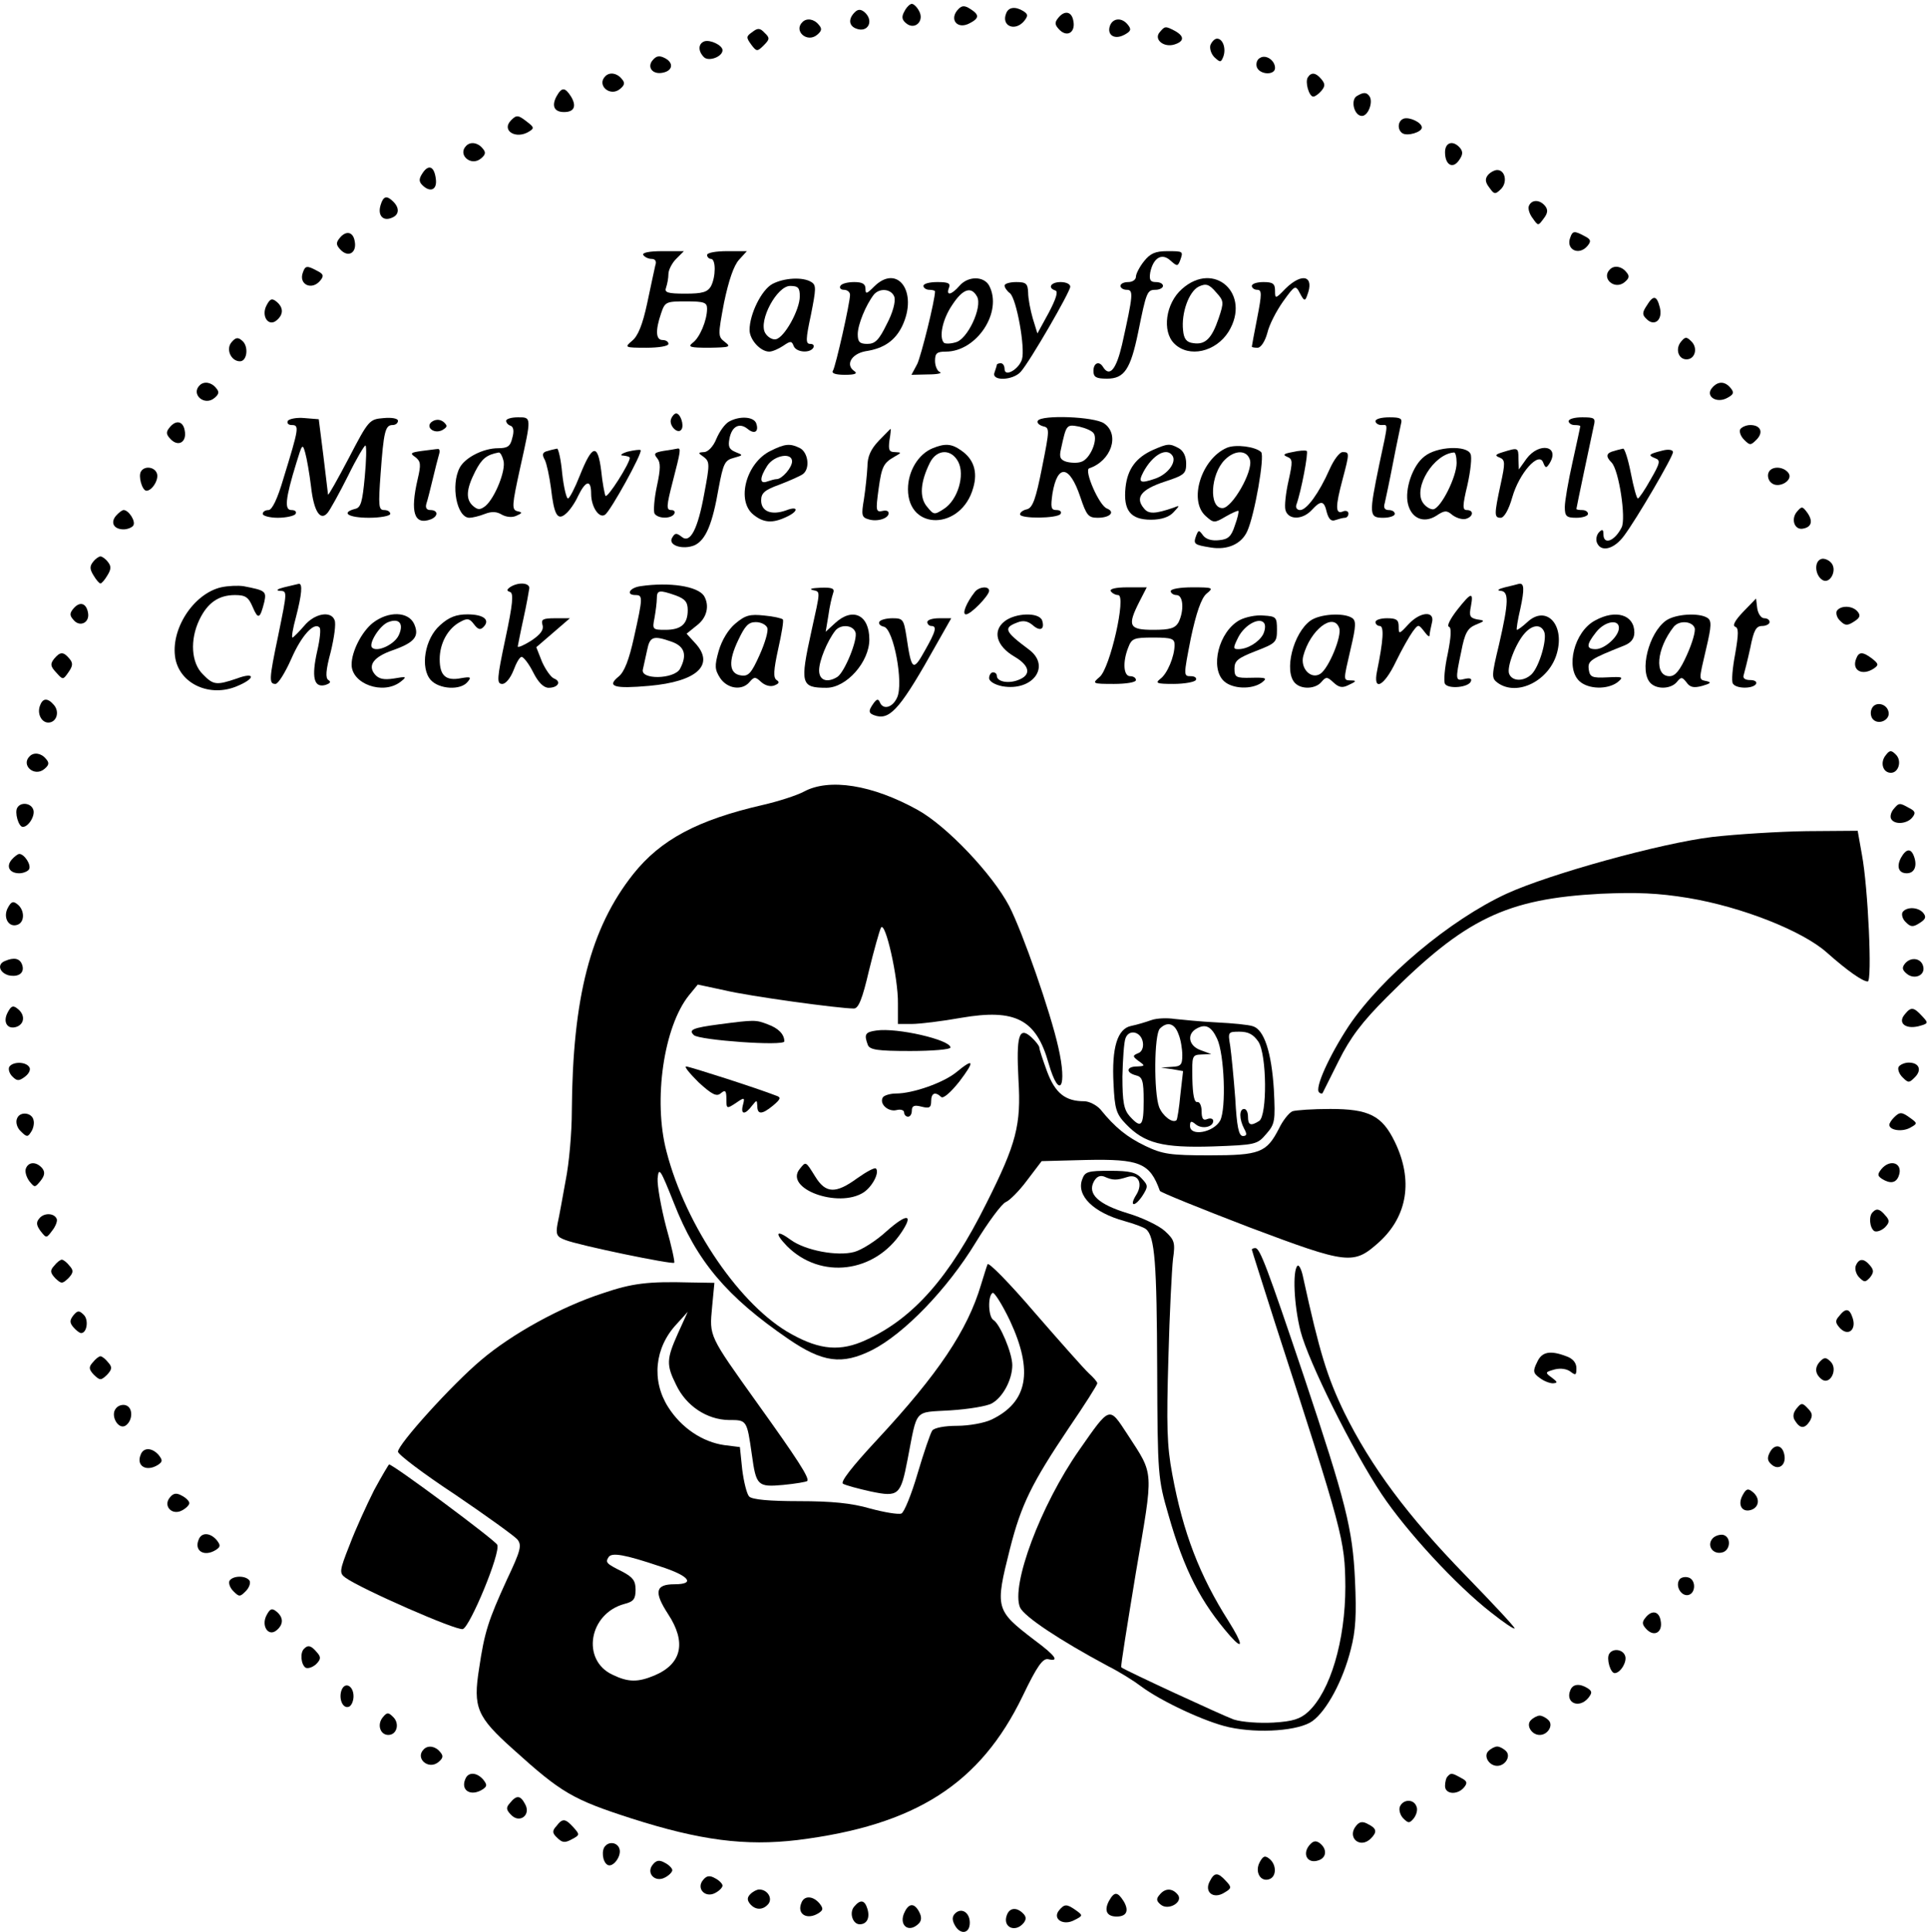 <?xml version="1.0" standalone="no"?>
<!DOCTYPE svg PUBLIC "-//W3C//DTD SVG 20010904//EN"
 "http://www.w3.org/TR/2001/REC-SVG-20010904/DTD/svg10.dtd">
<svg version="1.0" xmlns="http://www.w3.org/2000/svg"
 width="499pt" height="500pt" viewBox="0 0 499 500"
 preserveAspectRatio="xMidYMid meet">
<g transform="translate(0,500) scale(0.1,-0.1)"
fill="#000000" stroke="none">
<path d="M2341 4971 c-8 -14 -7 -22 4 -31 22 -19 48 5 34 31 -5 10 -14 19 -19
19 -5 0 -14 -9 -19 -19z"/>
<path d="M2481 4977 c-26 -26 -4 -55 29 -37 25 13 25 22 1 37 -14 9 -21 9 -30
0z"/>
<path d="M2212 4968 c-17 -17 -15 -35 4 -42 31 -12 47 21 21 43 -10 8 -17 7
-25 -1z"/>
<path d="M2604 4965 c-13 -32 23 -48 47 -19 10 13 10 17 -2 25 -21 13 -39 11
-45 -6z"/>
<path d="M2740 4955 c-11 -13 -11 -19 3 -33 20 -19 41 -5 35 24 -4 24 -22 28
-38 9z"/>
<path d="M2077 4943 c-24 -23 12 -55 38 -33 12 10 13 16 4 26 -12 15 -31 18
-42 7z"/>
<path d="M2873 4934 c-9 -24 11 -38 37 -24 17 9 19 14 9 26 -15 19 -38 18 -46
-2z"/>
<path d="M1947 4917 c-16 -11 -16 -14 -3 -32 14 -19 16 -19 33 -2 15 15 16 19
2 32 -12 13 -18 13 -32 2z"/>
<path d="M3001 4916 c-15 -18 11 -40 39 -31 25 8 26 21 1 35 -25 13 -26 13
-40 -4z"/>
<path d="M1823 4893 c-16 -6 -17 -25 -1 -41 12 -12 48 1 48 18 0 13 -32 28
-47 23z"/>
<path d="M3133 4884 c-3 -8 1 -23 10 -32 15 -14 17 -14 23 1 8 21 -1 47 -16
47 -6 0 -13 -7 -17 -16z"/>
<path d="M1689 4844 c-15 -18 0 -38 27 -32 25 5 28 25 6 37 -15 8 -23 7 -33
-5z"/>
<path d="M3261 4850 c-8 -4 -11 -15 -8 -24 8 -20 47 -21 47 -2 0 20 -24 36
-39 26z"/>
<path d="M1567 4803 c-24 -23 12 -55 38 -33 12 10 13 16 4 26 -12 15 -31 18
-42 7z"/>
<path d="M3385 4800 c-8 -12 3 -50 14 -50 5 0 14 7 21 15 10 12 10 18 0 30
-14 17 -26 19 -35 5z"/>
<path d="M1440 4750 c-13 -25 -5 -40 20 -40 26 0 33 15 18 40 -16 25 -24 25
-38 0z"/>
<path d="M3511 4751 c-16 -11 -6 -51 14 -51 16 0 29 35 20 50 -8 12 -16 12
-34 1z"/>
<path d="M1323 4689 c-27 -27 13 -51 47 -29 13 8 12 11 -5 24 -24 19 -28 19
-42 5z"/>
<path d="M3633 4693 c-16 -6 -17 -29 -3 -38 13 -8 50 3 50 15 0 13 -32 28 -47
23z"/>
<path d="M1207 4623 c-24 -23 12 -55 38 -33 12 10 13 16 4 26 -12 15 -31 18
-42 7z"/>
<path d="M3740 4606 c0 -33 20 -44 36 -21 10 14 11 22 3 32 -18 21 -39 15 -39
-11z"/>
<path d="M1093 4551 c-9 -14 -9 -21 0 -30 20 -20 39 -13 35 16 -4 33 -19 39
-35 14z"/>
<path d="M3851 4547 c-8 -10 -7 -19 4 -33 12 -17 15 -18 30 -3 17 17 11 49
-10 49 -7 0 -18 -6 -24 -13z"/>
<path d="M985 4469 c-8 -26 6 -42 28 -33 20 7 22 25 5 42 -17 17 -26 15 -33
-9z"/>
<path d="M3957 4467 c-3 -7 2 -22 10 -32 14 -20 14 -20 28 -1 11 14 12 23 4
33 -14 17 -35 17 -42 0z"/>
<path d="M880 4385 c-11 -13 -11 -19 3 -33 20 -19 41 -5 35 24 -4 24 -22 28
-38 9z"/>
<path d="M4064 4385 c-12 -31 23 -48 45 -21 10 12 8 17 -8 25 -26 14 -31 14
-37 -4z"/>
<path d="M1665 4340 c3 -5 13 -10 21 -10 10 0 14 -6 10 -17 -2 -10 -12 -54
-21 -98 -12 -56 -24 -85 -39 -97 -20 -17 -20 -18 37 -18 31 0 57 4 57 10 0 6
-7 10 -15 10 -18 0 -19 25 -4 69 10 30 13 31 65 31 47 0 54 -3 54 -19 0 -30
-19 -75 -37 -88 -14 -11 -7 -13 43 -13 53 1 57 2 40 15 -18 14 -18 17 -2 102
12 57 25 96 39 111 l20 22 -51 0 c-29 0 -52 -4 -52 -10 0 -5 5 -10 10 -10 13
0 13 -46 0 -71 -9 -15 -22 -19 -66 -19 -47 0 -55 3 -50 16 3 9 6 24 6 35 0 10
9 28 20 39 l20 20 -56 0 c-34 0 -53 -4 -49 -10z"/>
<path d="M2961 4324 c-12 -15 -21 -33 -21 -40 0 -8 -9 -14 -20 -14 -11 0 -20
-4 -20 -10 0 -5 7 -10 16 -10 18 0 17 -12 -12 -142 -15 -64 -32 -85 -49 -58
-10 17 -25 11 -25 -10 0 -16 7 -20 35 -20 45 0 61 24 81 121 21 104 23 109 45
109 10 0 19 5 19 10 0 6 -8 10 -19 10 -14 0 -17 6 -14 25 8 38 30 51 52 31 17
-15 19 -16 25 -1 9 25 9 25 -33 25 -31 0 -44 -6 -60 -26z"/>
<path d="M784 4295 c-12 -31 23 -48 45 -21 10 12 8 17 -8 25 -26 14 -31 14
-37 -4z"/>
<path d="M4167 4303 c-24 -23 12 -55 38 -33 12 10 13 16 4 26 -12 15 -31 18
-42 7z"/>
<path d="M1999 4265 c-28 -15 -59 -78 -59 -119 0 -25 28 -56 51 -56 8 0 24 7
36 15 19 13 22 13 27 0 6 -17 42 -20 51 -5 3 6 0 10 -8 10 -12 0 -12 11 2 76
13 66 14 76 1 84 -22 14 -71 11 -101 -5z m71 -32 c0 -35 -40 -107 -62 -111 -9
-2 -22 6 -28 17 -17 32 31 121 65 121 21 0 25 -5 25 -27z"/>
<path d="M2262 4258 c-19 -19 -22 -20 -22 -5 0 12 -8 17 -29 17 -17 0 -33 -4
-36 -10 -3 -5 1 -10 9 -10 9 0 16 -6 16 -13 0 -21 -37 -184 -44 -196 -5 -7 6
-11 31 -11 25 0 33 3 25 9 -25 16 -9 45 28 52 48 7 77 28 95 65 42 88 -12 163
-73 102z m53 -27 c3 -12 -4 -40 -20 -70 -20 -41 -30 -51 -50 -51 -20 0 -25 5
-25 25 0 25 21 76 42 103 16 18 46 14 53 -7z"/>
<path d="M2483 4260 c-21 -24 -35 -26 -27 -5 5 12 -2 15 -30 15 -20 0 -36 -4
-36 -10 0 -5 7 -10 15 -10 8 0 15 -2 15 -4 0 -23 -36 -167 -46 -188 l-15 -28
43 1 c24 0 37 3 31 6 -7 2 -13 16 -13 29 0 20 5 24 28 24 80 0 148 103 112
171 -14 25 -55 25 -77 -1z m46 -28 c14 -27 -25 -111 -56 -118 -13 -4 -27 -4
-30 -1 -13 14 -4 60 21 97 28 43 50 50 65 22z"/>
<path d="M3059 4252 c-42 -37 -52 -109 -20 -141 38 -38 108 -22 141 31 59 97
-37 185 -121 110z m95 -76 c-18 -53 -35 -69 -66 -64 -17 2 -24 11 -26 33 -5
45 15 100 40 113 19 9 27 7 45 -14 21 -23 21 -26 7 -68z"/>
<path d="M3327 4253 c-26 -27 -27 -27 -27 -5 0 18 -6 22 -30 22 -16 0 -30 -4
-30 -10 0 -5 6 -10 14 -10 12 0 12 -11 0 -72 -8 -40 -14 -74 -14 -75 0 -2 7
-3 15 -3 8 0 19 16 25 38 5 22 24 58 41 82 31 43 32 43 44 20 10 -19 13 -20
18 -5 20 51 -12 61 -56 18z"/>
<path d="M2600 4261 c0 -5 6 -14 14 -20 17 -14 40 -142 31 -171 -8 -26 -45
-47 -45 -25 0 8 -4 15 -10 15 -5 0 -10 -2 -10 -4 0 -2 -3 -11 -6 -20 -9 -23
48 -21 68 2 24 27 128 207 128 220 0 7 -11 12 -25 12 -25 0 -35 -15 -13 -22 7
-3 1 -22 -18 -58 l-29 -53 -12 39 c-6 21 -12 51 -12 67 -1 23 -5 27 -31 27
-16 0 -30 -4 -30 -9z"/>
<path d="M690 4210 c-15 -28 5 -57 26 -39 18 15 18 33 0 48 -12 10 -17 8 -26
-9z"/>
<path d="M4262 4209 c-12 -18 -12 -24 0 -35 20 -20 42 -2 34 30 -8 32 -17 33
-34 5z"/>
<path d="M599 4114 c-15 -18 -1 -49 22 -49 19 0 23 39 6 53 -11 10 -17 9 -28
-4z"/>
<path d="M4351 4116 c-16 -19 -7 -46 14 -46 22 0 30 29 13 46 -13 13 -16 13
-27 0z"/>
<path d="M517 4003 c-24 -23 12 -55 38 -33 12 10 13 16 4 26 -12 15 -31 18
-42 7z"/>
<path d="M4431 3996 c-18 -21 11 -41 39 -26 17 9 19 14 9 26 -15 18 -33 18
-48 0z"/>
<path d="M1737 3916 c-7 -17 18 -42 27 -27 7 11 -3 41 -14 41 -4 0 -10 -6 -13
-14z"/>
<path d="M745 3911 c-3 -6 1 -11 10 -11 20 0 19 -7 -21 -137 -16 -55 -30 -83
-39 -83 -8 0 -15 -4 -15 -10 0 -5 18 -10 39 -10 22 0 43 5 46 10 3 6 -1 10
-11 10 -18 0 -16 28 13 122 15 49 16 51 23 26 4 -14 11 -54 15 -87 7 -64 24
-91 43 -68 6 7 30 50 53 96 22 45 43 80 45 78 3 -3 2 -40 -2 -82 -6 -64 -10
-79 -25 -82 -38 -10 -17 -23 36 -23 30 0 55 5 55 10 0 6 -7 10 -16 10 -14 0
-15 11 -9 93 8 110 12 127 31 127 8 0 14 5 14 11 0 6 -16 9 -37 7 -37 -3 -39
-5 -90 -103 -29 -55 -53 -98 -54 -95 0 3 -6 48 -12 100 l-12 95 -37 3 c-20 2
-39 -2 -43 -7z"/>
<path d="M1120 3910 c-22 -13 2 -35 25 -23 13 8 14 11 3 21 -9 7 -19 7 -28 2z"/>
<path d="M1310 3911 c0 -5 5 -11 12 -13 7 -3 9 -14 4 -31 -5 -22 -12 -27 -37
-27 -38 0 -85 -24 -99 -50 -24 -45 -8 -130 25 -130 7 0 25 4 40 10 18 7 31 6
44 -2 11 -6 26 -8 37 -3 16 7 17 9 3 12 -15 4 -14 15 7 111 30 135 30 132 -6
132 -16 0 -30 -4 -30 -9z m-7 -103 c7 -25 -22 -96 -46 -117 -14 -11 -20 -11
-32 -1 -20 17 -19 43 5 90 17 33 29 43 61 49 4 0 9 -9 12 -21z"/>
<path d="M1887 3909 c-11 -6 -25 -26 -33 -45 -8 -20 -22 -34 -32 -34 -16 -1
-16 -2 0 -13 15 -12 15 -19 1 -93 -17 -95 -37 -132 -59 -113 -13 10 -17 10
-24 -2 -13 -20 27 -33 58 -20 29 14 46 55 62 148 12 64 16 72 39 78 25 7 25 7
5 15 -17 7 -20 14 -16 35 6 32 26 42 47 25 18 -15 30 -7 22 15 -7 17 -43 19
-70 4z"/>
<path d="M2686 3911 c-3 -5 3 -11 13 -14 18 -4 18 -7 -2 -107 -16 -81 -24
-104 -39 -108 -10 -2 -18 -8 -18 -13 0 -12 97 -11 105 1 3 6 -1 10 -11 10 -14
0 -15 7 -10 43 13 77 44 74 72 -9 16 -48 21 -54 45 -54 32 0 46 15 24 24 -20
7 -60 99 -46 104 57 19 80 87 39 116 -25 18 -163 23 -172 7z m145 -33 c11 -17
-10 -66 -32 -73 -10 -4 -28 -3 -39 0 -16 5 -19 12 -14 33 14 64 14 64 47 58
17 -4 34 -11 38 -18z"/>
<path d="M3560 3910 c0 -5 7 -10 15 -10 18 0 19 11 -5 -101 -27 -131 -27 -139
10 -139 17 0 30 5 30 10 0 6 -7 10 -16 10 -10 0 -14 6 -10 18 2 9 12 55 21
102 9 47 19 93 21 103 4 14 -1 17 -30 17 -20 0 -36 -4 -36 -10z"/>
<path d="M4060 3910 c0 -5 7 -10 15 -10 8 0 15 -1 15 -3 0 -2 -9 -43 -20 -93
-11 -49 -20 -101 -20 -116 0 -24 4 -28 30 -28 17 0 30 5 30 10 0 6 -7 10 -15
10 -8 0 -15 1 -15 3 0 3 36 173 45 215 5 20 2 22 -30 22 -19 0 -35 -4 -35 -10z"/>
<path d="M440 3895 c-11 -13 -11 -19 3 -33 20 -19 41 -5 35 24 -4 24 -22 28
-38 9z"/>
<path d="M4504 3889 c-3 -6 1 -18 10 -27 15 -15 17 -15 32 0 19 19 11 38 -16
38 -10 0 -22 -5 -26 -11z"/>
<path d="M2275 3860 c-21 -22 -30 -41 -30 -68 -1 -20 -5 -58 -9 -84 -7 -41 -6
-47 12 -52 22 -7 52 2 52 16 0 5 -6 8 -14 6 -19 -4 -20 -2 -12 57 8 58 13 67
41 83 19 11 19 11 1 12 -15 0 -17 6 -14 30 3 17 4 30 3 30 -1 0 -14 -14 -30
-30z"/>
<path d="M1994 3833 c-63 -31 -89 -129 -44 -165 26 -21 49 -23 85 -6 33 15 32
30 -1 17 -37 -13 -64 -3 -64 26 0 19 9 27 48 41 26 10 53 22 60 27 19 14 14
55 -7 67 -26 13 -39 12 -77 -7z m56 -27 c0 -16 -26 -46 -40 -46 -5 0 -15 -3
-24 -6 -21 -8 -20 10 0 41 18 27 64 35 64 11z"/>
<path d="M2414 3840 c-37 -15 -64 -59 -64 -106 0 -109 139 -106 169 4 12 41 1
74 -31 96 -25 18 -42 19 -74 6z m66 -35 c18 -34 -1 -99 -37 -122 -25 -16 -26
-16 -44 6 -20 24 -17 64 8 114 18 35 55 36 73 2z"/>
<path d="M2985 3836 c-45 -20 -67 -50 -72 -98 -6 -59 13 -83 66 -83 27 0 47 7
58 19 17 18 17 19 0 12 -47 -16 -64 -17 -76 -2 -24 28 -8 49 52 69 52 17 57
21 57 47 0 19 -7 33 -19 40 -24 13 -29 12 -66 -4z m50 -16 c10 -17 -13 -48
-46 -59 -38 -13 -44 -10 -30 17 24 45 61 66 76 42z"/>
<path d="M3175 3841 c-66 -29 -99 -136 -55 -176 21 -19 23 -19 52 -2 17 10 32
16 33 15 2 -2 -2 -19 -9 -38 -9 -28 -17 -36 -41 -38 -18 -2 -33 2 -41 12 -11
15 -12 15 -18 0 -8 -22 -6 -24 38 -31 43 -7 79 9 94 42 19 41 46 195 36 205
-14 14 -66 21 -89 11z m60 -31 c9 -29 -46 -125 -71 -125 -36 0 -31 88 6 125
26 26 57 26 65 0z"/>
<path d="M1092 3833 c-29 -4 -32 -6 -17 -16 14 -11 15 -19 6 -57 -20 -86 -9
-120 34 -104 20 8 19 24 -1 24 -10 0 -14 6 -10 18 3 9 10 37 16 62 6 25 13 53
16 63 3 9 2 16 -3 15 -4 0 -23 -3 -41 -5z"/>
<path d="M1418 3833 c-14 -3 -16 -9 -8 -23 5 -10 12 -43 16 -73 8 -70 17 -85
38 -67 9 7 24 28 32 46 20 41 34 44 34 6 0 -34 21 -65 36 -54 14 9 98 161 92
167 -2 2 -17 0 -34 -4 -16 -5 -21 -10 -11 -10 9 -1 17 -3 17 -6 0 -14 -58
-106 -63 -98 -2 4 -8 34 -11 65 -9 71 -23 68 -55 -12 -13 -33 -27 -60 -31 -60
-4 0 -11 29 -15 65 -3 36 -10 64 -13 64 -4 -1 -15 -3 -24 -6z"/>
<path d="M1717 3833 c-23 -4 -26 -7 -16 -19 9 -11 9 -27 -1 -73 -7 -33 -9 -64
-6 -70 9 -14 43 -14 51 -1 3 6 0 10 -8 10 -13 0 -12 11 4 73 21 81 22 88 12
86 -5 -1 -21 -4 -36 -6z"/>
<path d="M3345 3830 c-22 -4 -26 -7 -14 -12 15 -6 15 -12 4 -62 -7 -31 -11
-65 -8 -76 7 -26 44 -26 68 0 24 26 32 25 39 -6 5 -18 12 -24 22 -20 9 3 20 6
25 6 5 0 9 5 9 11 0 6 -7 9 -15 5 -19 -7 -19 13 0 84 18 68 18 70 0 70 -8 0
-23 -20 -34 -45 -27 -61 -59 -105 -76 -105 -8 0 -12 6 -10 13 13 36 32 137 27
140 -4 2 -20 1 -37 -3z"/>
<path d="M3687 3819 c-31 -23 -52 -86 -43 -123 9 -38 41 -51 73 -31 21 14 27
15 41 3 10 -8 25 -13 35 -11 20 5 23 23 3 23 -11 0 -11 11 2 65 8 36 12 72 8
80 -9 23 -87 20 -119 -6z m83 -17 c0 -36 -40 -116 -60 -120 -8 -1 -21 7 -28
18 -24 39 29 125 81 129 4 1 7 -12 7 -27z"/>
<path d="M3890 3830 c-20 -6 -22 -9 -9 -14 15 -6 15 -14 3 -69 -17 -79 -17
-87 0 -87 9 0 21 21 30 53 18 63 69 120 80 90 6 -15 8 -15 16 -3 29 46 -26 57
-59 13 l-20 -28 -1 28 c0 29 -1 29 -40 17z"/>
<path d="M4178 3833 c-21 -5 -23 -14 -7 -30 19 -19 38 -145 26 -168 -18 -36
-47 -46 -47 -18 0 13 -3 14 -11 6 -7 -7 -9 -19 -6 -27 10 -26 44 -18 70 17 33
44 127 205 127 217 0 6 -12 8 -27 4 -36 -9 -39 -12 -19 -20 14 -5 13 -12 -12
-55 -15 -27 -30 -49 -33 -49 -3 0 -11 29 -18 65 -7 36 -16 64 -20 64 -3 -1
-14 -3 -23 -6z"/>
<path d="M365 3780 c-8 -12 3 -50 14 -50 15 0 33 30 27 45 -6 17 -32 20 -41 5z"/>
<path d="M4577 3776 c-3 -8 0 -20 8 -26 19 -16 59 8 43 27 -14 17 -45 17 -51
-1z"/>
<path d="M4651 3676 c-17 -20 -6 -49 16 -44 22 4 26 20 10 42 -12 16 -14 16
-26 2z"/>
<path d="M300 3665 c-15 -18 -5 -35 20 -35 10 0 22 5 25 10 7 11 -12 40 -25
40 -4 0 -13 -7 -20 -15z"/>
<path d="M241 3546 c-9 -11 -9 -19 1 -35 7 -12 15 -21 18 -21 3 0 11 9 18 21
10 16 10 24 1 35 -6 8 -15 14 -19 14 -4 0 -13 -6 -19 -14z"/>
<path d="M4713 3553 c-17 -6 -16 -38 1 -52 21 -18 44 25 24 44 -7 7 -19 11
-25 8z"/>
<path d="M572 3480 c-72 -17 -132 -110 -118 -185 13 -66 90 -100 159 -71 49
20 48 38 0 20 -53 -18 -61 -17 -88 11 -30 29 -34 89 -9 141 21 44 50 64 92 64
27 0 35 -5 46 -31 14 -33 19 -31 30 13 6 28 3 30 -54 41 -14 2 -40 1 -58 -3z"/>
<path d="M735 3480 c-16 -4 -22 -8 -12 -9 21 -1 21 2 -3 -116 -24 -114 -24
-125 -7 -125 7 0 25 29 41 65 26 60 59 96 73 81 4 -3 1 -31 -6 -61 -15 -67 -9
-95 20 -88 13 4 17 8 9 13 -8 5 -7 25 6 73 9 37 14 73 10 82 -9 25 -52 18 -79
-15 -14 -16 -28 -30 -30 -30 -3 0 1 24 9 53 15 58 18 88 7 86 -5 -1 -21 -5
-38 -9z"/>
<path d="M1321 3481 c-10 -7 -10 -10 -1 -13 10 -3 7 -32 -12 -121 -22 -104
-23 -117 -8 -117 9 0 21 15 29 35 7 19 16 35 21 35 5 0 19 -18 30 -40 13 -26
27 -40 40 -40 24 0 34 16 14 24 -8 3 -22 23 -31 43 l-15 38 43 37 44 38 -38 0
c-32 0 -37 -3 -33 -17 4 -13 -5 -25 -29 -41 -19 -12 -35 -19 -35 -15 1 5 7 37
15 73 8 36 14 71 15 78 0 14 -28 16 -49 3z"/>
<path d="M1658 3483 c-29 -4 -39 -23 -13 -23 19 0 19 -6 -4 -109 -13 -59 -25
-90 -40 -102 -32 -26 -11 -32 79 -24 125 11 172 55 118 112 l-21 23 26 21 c27
20 34 52 19 77 -17 25 -89 36 -164 25z m91 -24 c24 -9 31 -17 31 -38 0 -36
-17 -51 -58 -51 -33 0 -34 1 -28 31 3 17 6 40 6 50 0 22 6 23 49 8z m-10 -120
c33 -12 40 -34 21 -70 -15 -27 -104 -29 -96 -1 2 9 7 32 11 50 7 35 16 38 64
21z"/>
<path d="M3895 3480 c-16 -4 -22 -8 -12 -9 23 -1 22 -29 -3 -138 -20 -83 -20
-88 -4 -100 51 -37 135 6 154 78 20 74 -29 124 -77 79 -12 -11 -24 -20 -27
-20 -2 0 2 25 9 55 11 51 10 67 -4 64 -3 -1 -19 -5 -36 -9z m102 -116 c7 -20
-13 -89 -33 -109 -20 -19 -50 -19 -58 1 -7 17 17 80 41 106 20 22 42 23 50 2z"/>
<path d="M2103 3473 c21 -5 21 2 -3 -107 -30 -136 -27 -146 39 -146 52 0 111
67 111 125 0 64 -43 84 -88 43 l-25 -23 7 42 c3 23 9 48 12 57 5 13 -1 16 -32
15 -22 -1 -31 -3 -21 -6z m111 -109 c7 -18 -28 -104 -47 -116 -26 -16 -47 -9
-47 17 0 25 21 76 42 103 14 17 45 15 52 -4z"/>
<path d="M2523 3468 c-22 -28 -34 -58 -23 -58 13 0 60 49 60 61 0 13 -26 11
-37 -3z"/>
<path d="M2875 3470 c3 -5 12 -10 19 -10 22 0 -21 -190 -48 -212 -20 -17 -19
-18 37 -18 31 0 57 4 57 10 0 6 -7 10 -15 10 -17 0 -20 36 -5 74 9 24 15 26
65 26 48 0 55 -3 55 -19 0 -30 -19 -75 -37 -88 -14 -11 -9 -13 34 -13 29 0 55
5 58 10 3 6 -3 10 -13 10 -19 0 -19 1 0 98 14 66 27 103 40 115 20 16 18 17
-36 17 -31 0 -56 -4 -56 -10 0 -5 7 -10 15 -10 18 0 20 -41 5 -71 -9 -15 -22
-19 -65 -19 -63 0 -68 10 -36 73 l19 37 -50 0 c-30 0 -47 -4 -43 -10z"/>
<path d="M3771 3421 c-17 -22 -27 -41 -21 -43 7 -2 6 -25 -3 -70 -8 -36 -11
-72 -7 -78 9 -14 62 -9 67 7 3 7 -3 9 -16 6 -24 -6 -25 -4 -9 71 9 47 16 60
37 69 25 10 25 11 4 14 -19 4 -21 9 -16 34 7 38 1 37 -36 -10z"/>
<path d="M4512 3417 c-21 -22 -29 -36 -21 -39 9 -3 9 -18 0 -70 -7 -37 -10
-71 -6 -77 8 -14 52 -14 60 -1 3 6 -4 10 -15 10 -14 0 -20 5 -17 13 2 7 10 38
17 70 9 46 15 57 31 57 10 0 19 5 19 10 0 6 -6 10 -14 10 -8 0 -16 12 -18 26
l-3 25 -33 -34z"/>
<path d="M190 3425 c-10 -12 -10 -18 0 -29 16 -20 42 -8 38 17 -4 26 -21 32
-38 12z"/>
<path d="M4754 3419 c-3 -6 0 -18 9 -26 12 -12 18 -13 35 -2 16 10 18 16 10
26 -13 16 -44 17 -54 2z"/>
<path d="M965 3388 c-29 -23 -55 -74 -55 -108 0 -50 81 -79 126 -45 18 14 17
15 -17 9 -26 -4 -39 -1 -49 11 -19 23 -3 45 46 62 57 20 70 36 56 68 -15 33
-67 34 -107 3z m67 -32 c-11 -24 -56 -45 -69 -32 -10 10 20 58 42 66 28 11 41
-4 27 -34z"/>
<path d="M1139 3382 c-40 -35 -52 -111 -24 -142 22 -24 77 -27 95 -5 11 13 8
14 -16 10 -40 -8 -56 6 -56 49 0 41 21 80 54 97 18 10 24 8 35 -7 10 -13 16
-15 24 -7 19 19 0 33 -41 33 -29 0 -48 -7 -71 -28z"/>
<path d="M1903 3386 c-18 -15 -35 -43 -43 -71 -11 -39 -10 -48 4 -70 19 -28
57 -33 76 -10 12 14 15 14 30 0 10 -9 24 -13 34 -9 13 5 14 9 6 14 -9 6 -8 25
4 80 9 40 15 75 12 77 -3 3 -25 8 -48 10 -37 4 -49 1 -75 -21z m83 -11 c3 -8
-6 -39 -20 -70 -21 -47 -29 -56 -48 -53 -31 4 -34 36 -7 92 17 36 26 46 45 46
14 0 27 -7 30 -15z"/>
<path d="M2600 3392 c-32 -25 -21 -64 25 -91 41 -24 45 -48 10 -61 -26 -10
-55 -4 -55 11 0 5 -4 9 -10 9 -5 0 -10 -7 -10 -15 0 -8 14 -17 34 -21 79 -14
127 52 69 95 -63 47 -67 56 -30 70 15 6 27 4 40 -7 19 -17 32 -11 24 13 -9 21
-69 19 -97 -3z"/>
<path d="M3208 3395 c-54 -30 -77 -124 -40 -158 22 -20 71 -22 97 -4 16 12 13
14 -26 13 -40 -1 -44 1 -44 24 0 20 9 27 55 45 52 20 55 23 55 55 0 33 -2 35
-35 37 -19 2 -47 -4 -62 -12z m61 -37 c-11 -20 -40 -38 -64 -38 -14 0 -14 3 0
31 17 33 56 53 67 36 4 -6 2 -19 -3 -29z"/>
<path d="M3392 3394 c-45 -32 -70 -132 -40 -162 17 -17 53 -15 68 3 12 14 15
14 31 -1 15 -14 24 -15 41 -6 18 8 19 11 6 11 -22 1 -22 -4 -2 83 14 59 14 72
3 79 -22 14 -83 10 -107 -7z m74 -19 c8 -20 -27 -105 -49 -119 -24 -15 -52 14
-44 46 18 68 78 114 93 73z"/>
<path d="M3645 3384 c-24 -26 -25 -26 -25 -5 0 17 -6 21 -30 21 -16 0 -30 -4
-30 -10 0 -5 5 -10 11 -10 12 0 9 -39 -7 -117 -11 -54 18 -40 49 25 15 31 35
66 43 77 15 20 15 20 30 1 8 -11 14 -16 14 -10 0 5 3 19 6 32 9 32 -30 30 -61
-4z"/>
<path d="M4128 3394 c-54 -29 -77 -123 -40 -157 23 -21 72 -22 98 -3 17 14 15
15 -26 13 -40 -2 -45 1 -48 20 -3 23 3 27 91 62 18 7 27 18 27 34 0 46 -48 61
-102 31z m62 -19 c0 -22 -37 -55 -60 -55 -25 0 -25 11 1 44 22 28 59 35 59 11z"/>
<path d="M4312 3394 c-45 -32 -70 -132 -40 -162 17 -17 53 -15 68 3 11 14 14
13 25 -1 9 -13 19 -15 41 -9 21 6 24 9 12 12 -22 5 -22 -1 -2 85 14 59 14 72
3 79 -22 14 -83 10 -107 -7z m74 -19 c3 -8 -6 -39 -20 -70 -18 -40 -30 -55
-45 -55 -40 0 -34 71 11 128 14 17 47 15 54 -3z"/>
<path d="M2276 3391 c-3 -5 2 -11 12 -13 25 -7 51 -146 34 -183 -12 -27 -37
-33 -45 -12 -4 9 -8 8 -16 -3 -15 -21 -14 -27 8 -33 37 -9 65 25 155 186 l38
67 -31 0 c-17 0 -31 -4 -31 -10 0 -5 5 -10 10 -10 16 0 12 -14 -17 -65 -30
-54 -34 -50 -47 38 -7 44 -9 47 -36 47 -16 0 -31 -4 -34 -9z"/>
<path d="M140 3295 c-10 -13 -10 -19 5 -35 18 -20 18 -20 32 0 12 17 12 24 3
35 -16 19 -24 19 -40 0z"/>
<path d="M4804 3295 c-12 -30 16 -45 46 -25 13 9 12 12 -4 25 -25 19 -35 19
-42 0z"/>
<path d="M104 3175 c-9 -21 3 -45 21 -45 21 0 30 27 15 45 -16 19 -29 19 -36
0z"/>
<path d="M4844 3165 c-4 -9 -2 -21 4 -27 15 -15 44 -1 40 19 -4 23 -36 29 -44
8z"/>
<path d="M4881 3046 c-16 -19 -8 -46 13 -46 20 0 29 31 13 47 -12 12 -16 12
-26 -1z"/>
<path d="M77 3043 c-24 -23 12 -55 38 -33 12 10 13 16 4 26 -12 15 -31 18 -42
7z"/>
<path d="M2080 2951 c-19 -10 -66 -25 -105 -34 -170 -39 -265 -90 -336 -179
-111 -140 -157 -320 -159 -613 0 -55 -7 -136 -16 -180 -8 -44 -17 -95 -21
-112 -5 -28 -2 -34 20 -42 35 -14 277 -64 282 -59 2 2 -7 44 -21 93 -13 50
-23 106 -22 125 3 31 7 25 42 -63 59 -151 137 -243 296 -352 89 -61 139 -68
217 -29 83 42 195 158 268 278 33 54 68 101 78 105 10 4 35 29 55 56 l38 50
114 3 c141 3 166 -8 192 -80 2 -4 106 -46 231 -94 258 -97 270 -98 337 -38 73
67 88 160 40 259 -33 68 -67 85 -167 85 -45 0 -89 -3 -98 -6 -9 -4 -25 -24
-35 -45 -32 -62 -49 -69 -180 -69 -101 0 -121 3 -165 24 -48 23 -79 48 -117
95 -10 11 -29 21 -42 21 -49 0 -75 21 -96 77 -11 30 -20 57 -20 62 0 4 -9 16
-21 27 -32 29 -39 3 -33 -111 7 -116 -5 -164 -83 -319 -95 -191 -189 -298
-312 -354 -65 -30 -118 -26 -192 15 -131 71 -274 279 -324 473 -35 133 -7 323
58 404 l23 28 70 -15 c62 -15 295 -47 334 -47 12 0 22 25 39 98 13 53 27 103
31 111 11 20 45 -130 44 -196 l0 -53 36 0 c20 0 78 7 128 16 140 24 194 -4
226 -118 28 -97 49 -62 25 42 -20 90 -92 297 -127 365 -43 82 -161 207 -237
249 -117 65 -229 83 -295 47z"/>
<path d="M45 2910 c-8 -12 3 -50 14 -50 15 0 33 30 27 45 -6 17 -32 20 -41 5z"/>
<path d="M4900 2905 c-6 -8 -9 -19 -5 -25 9 -15 41 -12 54 4 10 12 8 17 -8 25
-25 14 -26 14 -41 -4z"/>
<path d="M4432 2834 c-133 -16 -422 -96 -533 -147 -147 -68 -323 -216 -408
-342 -50 -76 -89 -161 -77 -172 3 -3 7 -4 9 -2 1 2 20 40 42 84 30 60 60 100
125 165 202 203 309 254 553 267 93 4 148 2 227 -11 138 -23 295 -85 358 -141
54 -48 93 -75 106 -75 12 0 1 243 -15 328 l-11 62 -132 -1 c-72 -1 -182 -8
-244 -15z"/>
<path d="M4920 2780 c-12 -23 -6 -40 15 -40 19 0 27 17 20 40 -8 26 -21 25
-35 0z"/>
<path d="M30 2775 c-15 -18 -5 -35 20 -35 10 0 22 5 25 10 7 11 -12 40 -25 40
-4 0 -13 -7 -20 -15z"/>
<path d="M20 2650 c-13 -25 3 -52 26 -43 18 7 18 37 0 52 -12 10 -17 8 -26 -9z"/>
<path d="M4924 2639 c-3 -6 0 -18 9 -26 12 -12 18 -13 35 -2 16 10 18 16 10
26 -13 16 -44 17 -54 2z"/>
<path d="M13 2513 c-21 -8 -15 -30 9 -37 27 -6 43 7 35 28 -6 16 -21 19 -44 9z"/>
<path d="M4931 2507 c-9 -11 -8 -17 4 -27 19 -16 47 -5 43 17 -4 23 -31 28
-47 10z"/>
<path d="M20 2380 c-14 -26 0 -46 24 -37 20 8 21 31 2 46 -12 10 -17 8 -26 -9z"/>
<path d="M4930 2375 c-19 -22 1 -39 35 -31 26 7 27 8 10 26 -22 24 -29 25 -45
5z"/>
<path d="M2980 2360 c-14 -5 -37 -12 -52 -15 -36 -7 -51 -56 -46 -150 3 -65 7
-78 32 -104 48 -50 95 -62 225 -58 111 4 115 5 138 32 23 26 24 34 20 115 -6
96 -25 155 -54 164 -11 4 -53 8 -94 10 -41 2 -90 7 -109 9 -19 3 -46 2 -60 -3z
m70 -36 c6 -14 10 -39 10 -55 0 -25 -4 -29 -27 -30 l-28 -2 29 -4 28 -5 -7
-61 c-3 -34 -8 -64 -10 -66 -10 -9 -36 11 -45 34 -14 38 -13 188 2 203 19 19
38 14 48 -14z m100 -12 c19 -40 24 -181 8 -212 -17 -31 -78 -42 -78 -14 0 13
3 14 15 4 16 -13 45 -7 45 9 0 6 -7 8 -15 5 -11 -5 -15 1 -15 20 0 14 -5 25
-11 24 -8 -2 -12 18 -13 60 -1 60 -1 62 24 63 l25 1 -27 10 c-32 11 -37 42
-11 56 23 13 38 6 53 -26z m-192 -10 c2 -13 -3 -25 -13 -28 -14 -6 -14 -8 2
-20 17 -12 17 -13 -4 -14 -28 0 -30 -16 -3 -23 17 -4 20 -14 20 -66 0 -66 -6
-73 -36 -40 -15 17 -19 36 -19 103 1 44 4 89 8 99 9 25 41 17 45 -11z m299 2
c22 -34 23 -191 2 -205 -22 -14 -29 -11 -29 11 0 11 -4 20 -10 20 -13 0 -13
-26 0 -51 8 -14 7 -19 -3 -19 -11 0 -16 24 -20 98 -4 53 -10 114 -13 135 -6
36 -6 37 24 37 23 0 36 -7 49 -26z"/>
<path d="M1861 2349 c-68 -9 -80 -14 -65 -28 14 -13 234 -29 234 -16 0 18 -15
34 -43 44 -31 12 -34 12 -126 0z"/>
<path d="M2268 2333 c-29 -4 -32 -10 -22 -37 5 -13 25 -16 110 -16 57 0 104 4
104 9 0 20 -139 52 -192 44z"/>
<path d="M24 2239 c-3 -6 0 -17 8 -25 12 -12 17 -12 32 -1 11 8 16 19 12 25
-9 15 -43 15 -52 1z"/>
<path d="M2475 2225 c-33 -27 -112 -55 -156 -55 -15 0 -31 -5 -34 -10 -10 -17
14 -38 35 -33 11 3 20 0 20 -6 0 -6 5 -11 10 -11 6 0 10 7 10 16 0 12 6 15 25
10 20 -5 25 -3 25 14 0 21 10 26 26 11 5 -5 24 11 47 40 41 54 38 62 -8 24z"/>
<path d="M4914 2239 c-3 -6 1 -18 10 -27 15 -15 17 -15 32 0 19 19 11 38 -16
38 -10 0 -22 -5 -26 -11z"/>
<path d="M1808 2199 c35 -32 47 -38 58 -28 11 9 14 7 14 -15 0 -26 1 -26 24
-11 23 16 24 15 19 -4 -7 -26 5 -27 23 -3 13 16 13 16 14 0 0 -23 12 -23 41 1
19 16 21 21 9 25 -51 20 -226 76 -234 76 -6 0 9 -18 32 -41z"/>
<path d="M44 2105 c-4 -9 0 -24 10 -33 15 -15 18 -15 26 -2 6 8 9 22 7 30 -3
21 -36 25 -43 5z"/>
<path d="M4902 2108 c-7 -7 -12 -15 -12 -19 0 -14 32 -19 53 -8 20 11 20 12 2
25 -23 17 -28 17 -43 2z"/>
<path d="M67 1976 c-3 -8 1 -22 9 -33 14 -17 14 -17 29 1 11 14 12 23 4 33
-15 17 -35 17 -42 -1z"/>
<path d="M2070 1975 c-42 -51 100 -103 165 -61 23 15 42 52 32 62 -3 3 -24 -8
-48 -25 -56 -41 -82 -40 -109 4 -25 40 -24 40 -40 20z"/>
<path d="M4869 1974 c-10 -13 -10 -17 2 -25 21 -13 36 -11 43 7 13 33 -21 47
-45 18z"/>
<path d="M2801 1948 c-16 -42 29 -86 109 -108 25 -7 50 -16 56 -21 23 -19 28
-87 29 -364 1 -273 2 -282 29 -375 41 -144 84 -227 160 -314 35 -39 33 -21 -4
38 -75 118 -118 229 -146 381 -14 74 -15 127 -10 300 3 116 9 231 12 257 6 42
4 49 -21 72 -15 14 -59 35 -96 46 -76 23 -105 50 -88 82 7 13 16 17 27 13 22
-10 32 -10 60 -1 28 9 41 -17 23 -46 -19 -30 -5 -33 15 -4 16 25 16 28 -1 46
-14 16 -31 20 -82 20 -57 0 -65 -2 -72 -22z"/>
<path d="M4847 1863 c-11 -10 -8 -41 4 -49 6 -3 18 1 27 9 13 13 13 19 2 31
-14 17 -23 20 -33 9z"/>
<path d="M102 1847 c-9 -10 -8 -18 3 -33 15 -19 15 -19 30 1 8 10 14 24 12 30
-6 16 -33 17 -45 2z"/>
<path d="M2295 1814 c-27 -25 -65 -49 -84 -54 -44 -12 -127 4 -164 31 -38 28
-44 19 -10 -16 87 -87 227 -70 297 37 31 47 13 48 -39 2z"/>
<path d="M3240 1766 c0 -2 28 -89 61 -193 175 -540 180 -558 181 -679 0 -140
-39 -271 -96 -324 -21 -19 -40 -25 -90 -28 -36 -2 -81 1 -103 8 -30 11 -279
126 -291 135 -2 2 16 112 38 246 46 270 48 249 -22 357 -48 73 -44 75 -125
-41 -100 -143 -177 -350 -153 -407 11 -24 103 -85 228 -152 30 -15 68 -39 85
-52 52 -39 168 -93 228 -106 78 -17 182 -9 216 16 37 27 79 105 99 185 13 49
15 91 11 179 -6 134 -24 203 -132 527 -95 282 -114 333 -126 333 -5 0 -9 -2
-9 -4z"/>
<path d="M140 1724 c-11 -12 -10 -18 3 -32 16 -15 18 -15 34 0 13 14 14 20 3
32 -7 9 -16 16 -20 16 -4 0 -13 -7 -20 -16z"/>
<path d="M2556 1728 c-3 -7 -10 -31 -17 -53 -35 -118 -111 -231 -268 -400 -67
-72 -97 -111 -89 -115 7 -4 40 -13 72 -20 72 -15 77 -10 95 83 26 134 15 121
111 127 47 3 95 11 107 18 29 16 53 62 53 99 0 31 -32 107 -49 117 -13 8 -15
62 -2 70 4 3 25 -30 45 -72 61 -131 46 -211 -48 -256 -19 -9 -59 -16 -89 -16
-32 0 -58 -5 -64 -12 -5 -7 -22 -57 -38 -111 -16 -55 -35 -101 -42 -104 -8 -3
-44 3 -81 13 -48 14 -100 19 -184 19 -76 0 -121 4 -129 12 -6 6 -14 38 -18 70
l-6 58 -40 5 c-57 8 -112 45 -146 99 -43 68 -35 153 22 214 l29 32 -25 -55
c-30 -67 -31 -82 -5 -134 26 -55 80 -90 136 -91 47 0 47 1 60 -90 11 -80 15
-84 81 -78 32 3 60 8 62 10 8 6 -26 58 -130 203 -125 175 -123 171 -116 247
l6 63 -62 1 c-110 3 -151 -2 -227 -28 -108 -35 -235 -105 -315 -173 -76 -64
-215 -218 -215 -237 0 -7 66 -57 148 -111 81 -55 153 -107 161 -116 12 -15 9
-28 -27 -104 -48 -105 -58 -135 -72 -230 -16 -101 -6 -125 88 -209 125 -113
154 -130 306 -179 178 -57 295 -72 430 -56 305 38 473 145 583 373 37 77 52
98 66 95 30 -7 19 9 -35 49 -102 78 -103 82 -64 237 29 114 56 169 152 312 41
60 74 112 74 116 0 4 -10 15 -22 26 -11 10 -74 81 -140 157 -65 76 -120 132
-122 125z m-847 -782 c75 -24 92 -46 37 -46 -50 0 -54 -20 -17 -77 48 -73 36
-129 -35 -159 -43 -18 -68 -18 -109 2 -81 38 -61 158 31 183 24 6 29 13 29 37
0 23 -7 32 -33 46 -42 21 -46 24 -37 38 8 13 42 7 134 -24z"/>
<path d="M4803 1724 c-3 -8 1 -22 9 -30 13 -13 16 -13 28 0 10 13 10 19 0 31
-16 19 -29 19 -37 -1z"/>
<path d="M3358 1724 c-13 -13 -9 -102 8 -169 20 -78 134 -308 210 -422 64 -96
193 -236 283 -306 34 -27 61 -45 61 -41 0 4 -58 66 -128 138 -149 153 -244
281 -313 421 -44 91 -64 156 -106 348 -4 21 -11 35 -15 31z"/>
<path d="M190 1596 c-10 -13 -10 -19 0 -31 7 -8 16 -15 20 -15 15 0 20 34 7
47 -12 12 -16 12 -27 -1z"/>
<path d="M4760 1594 c-11 -12 -10 -18 3 -32 21 -21 42 -3 32 27 -8 25 -18 27
-35 5z"/>
<path d="M3978 1474 c-11 -22 -10 -28 7 -40 10 -8 26 -14 34 -14 13 1 13 3 -3
15 -18 13 -17 14 8 21 16 4 32 1 41 -6 13 -10 15 -9 15 9 0 14 -9 25 -26 31
-42 16 -64 12 -76 -16z"/>
<path d="M240 1474 c-11 -12 -10 -18 3 -32 16 -15 18 -15 34 0 13 14 14 20 3
32 -7 9 -16 16 -20 16 -4 0 -13 -7 -20 -16z"/>
<path d="M4712 1478 c-16 -16 -15 -33 2 -47 22 -18 44 25 24 45 -11 11 -16 12
-26 2z"/>
<path d="M300 1355 c-16 -19 8 -59 27 -43 17 14 17 45 -1 51 -8 3 -20 0 -26
-8z"/>
<path d="M4650 1355 c-9 -11 -11 -22 -4 -32 13 -21 25 -21 38 -1 8 14 7 21 -5
33 -14 15 -17 15 -29 0z"/>
<path d="M4581 1242 c-8 -15 -7 -23 5 -33 18 -15 38 0 32 27 -5 25 -25 28 -37
6z"/>
<path d="M364 1235 c-12 -29 15 -45 45 -26 12 8 12 12 2 25 -17 20 -40 21 -47
1z"/>
<path d="M968 1143 c-19 -38 -48 -101 -63 -141 -27 -68 -27 -73 -11 -85 40
-29 288 -138 304 -133 19 7 98 197 89 218 -4 11 -269 208 -280 208 -1 0 -19
-30 -39 -67z"/>
<path d="M4510 1130 c-14 -26 0 -46 24 -37 20 8 21 31 2 46 -12 10 -17 8 -26
-9z"/>
<path d="M440 1125 c-19 -22 5 -48 31 -34 10 5 19 14 19 19 0 5 -9 14 -19 19
-14 8 -22 7 -31 -4z"/>
<path d="M514 1015 c-12 -29 15 -45 45 -26 12 8 12 12 2 25 -17 20 -40 21 -47
1z"/>
<path d="M4432 1018 c-15 -18 1 -41 24 -36 23 4 26 41 3 46 -9 1 -21 -3 -27
-10z"/>
<path d="M594 909 c-3 -6 1 -18 10 -27 15 -15 17 -15 32 0 9 9 13 21 10 27 -9
14 -43 14 -52 0z"/>
<path d="M4346 911 c-10 -16 5 -42 23 -39 21 4 21 42 -1 46 -9 2 -19 -1 -22
-7z"/>
<path d="M690 820 c-15 -28 5 -57 26 -39 18 15 18 33 0 48 -12 10 -17 8 -26
-9z"/>
<path d="M4260 815 c-11 -13 -11 -19 3 -33 20 -19 41 -5 35 24 -4 24 -22 28
-38 9z"/>
<path d="M787 733 c-11 -10 -8 -41 4 -49 6 -3 18 1 27 9 13 13 13 19 2 31 -14
17 -23 20 -33 9z"/>
<path d="M4165 720 c-8 -12 3 -50 14 -50 15 0 33 30 27 45 -6 17 -32 20 -41 5z"/>
<path d="M884 626 c-8 -22 3 -49 19 -43 6 2 12 14 12 27 0 27 -22 39 -31 16z"/>
<path d="M4064 625 c-13 -32 23 -48 47 -19 10 13 10 17 -2 25 -21 13 -39 11
-45 -6z"/>
<path d="M991 556 c-16 -19 -7 -46 14 -46 22 0 30 29 13 46 -13 13 -16 13 -27
0z"/>
<path d="M3962 548 c-13 -13 2 -38 23 -38 21 0 36 25 23 38 -7 7 -17 12 -23
12 -6 0 -16 -5 -23 -12z"/>
<path d="M1097 473 c-24 -23 12 -55 38 -33 12 10 13 16 4 26 -12 15 -31 18
-42 7z"/>
<path d="M3852 468 c-13 -13 2 -38 23 -38 21 0 36 25 23 38 -7 7 -17 12 -23
12 -6 0 -16 -5 -23 -12z"/>
<path d="M1204 395 c-12 -29 15 -45 45 -26 12 8 12 12 2 25 -17 20 -40 21 -47
1z"/>
<path d="M3747 403 c-4 -3 -7 -15 -7 -25 0 -22 32 -24 49 -4 10 12 8 17 -8 25
-23 13 -26 13 -34 4z"/>
<path d="M1320 334 c-11 -12 -10 -18 3 -31 22 -23 52 0 36 28 -12 23 -22 24
-39 3z"/>
<path d="M3623 324 c-3 -8 1 -22 9 -30 13 -13 16 -13 27 0 7 9 11 23 7 31 -7
20 -35 19 -43 -1z"/>
<path d="M1440 274 c-11 -12 -11 -18 2 -30 13 -13 20 -14 38 -4 21 11 21 12 4
31 -21 23 -28 24 -44 3z"/>
<path d="M3510 275 c-25 -30 10 -61 38 -33 17 17 15 26 -7 37 -14 8 -22 7 -31
-4z"/>
<path d="M3392 228 c-24 -24 -9 -54 22 -42 19 7 21 28 3 43 -10 8 -17 7 -25
-1z"/>
<path d="M1567 223 c-11 -10 -8 -41 5 -49 14 -9 38 23 31 42 -5 15 -25 19 -36
7z"/>
<path d="M3260 180 c-13 -25 3 -52 26 -43 18 7 18 37 0 52 -12 10 -17 8 -26
-9z"/>
<path d="M1690 175 c-19 -22 5 -48 31 -34 10 5 19 14 19 19 0 5 -9 14 -19 19
-14 8 -22 7 -31 -4z"/>
<path d="M1820 135 c-19 -22 5 -48 31 -34 10 5 19 14 19 19 0 5 -9 14 -19 19
-14 8 -22 7 -31 -4z"/>
<path d="M3131 131 c-15 -28 10 -47 38 -29 19 11 19 14 4 30 -21 23 -30 23
-42 -1z"/>
<path d="M1942 98 c-8 -8 -9 -15 -1 -25 14 -17 34 -17 48 0 11 15 -3 37 -24
37 -6 0 -16 -5 -23 -12z"/>
<path d="M3001 96 c-9 -10 -8 -16 3 -25 20 -17 60 7 44 26 -14 17 -33 17 -47
-1z"/>
<path d="M2870 80 c-13 -25 -5 -40 20 -40 26 0 33 15 18 40 -16 25 -24 25 -38
0z"/>
<path d="M2074 75 c-12 -29 15 -45 45 -26 12 8 12 12 2 25 -17 20 -40 21 -47
1z"/>
<path d="M2211 66 c-14 -16 -4 -46 14 -46 19 0 27 17 20 40 -7 23 -18 25 -34
6z"/>
<path d="M2342 53 c-18 -34 9 -58 36 -31 7 7 8 17 1 30 -12 23 -26 23 -37 1z"/>
<path d="M2741 56 c-18 -22 11 -41 40 -25 22 11 22 12 4 25 -24 17 -30 17 -44
0z"/>
<path d="M2472 48 c-8 -8 -8 -17 -1 -30 14 -26 39 -23 39 6 0 27 -22 40 -38
24z"/>
<path d="M2606 44 c-12 -31 21 -47 43 -21 8 10 7 17 -1 25 -17 17 -35 15 -42
-4z"/>
</g>
</svg>
